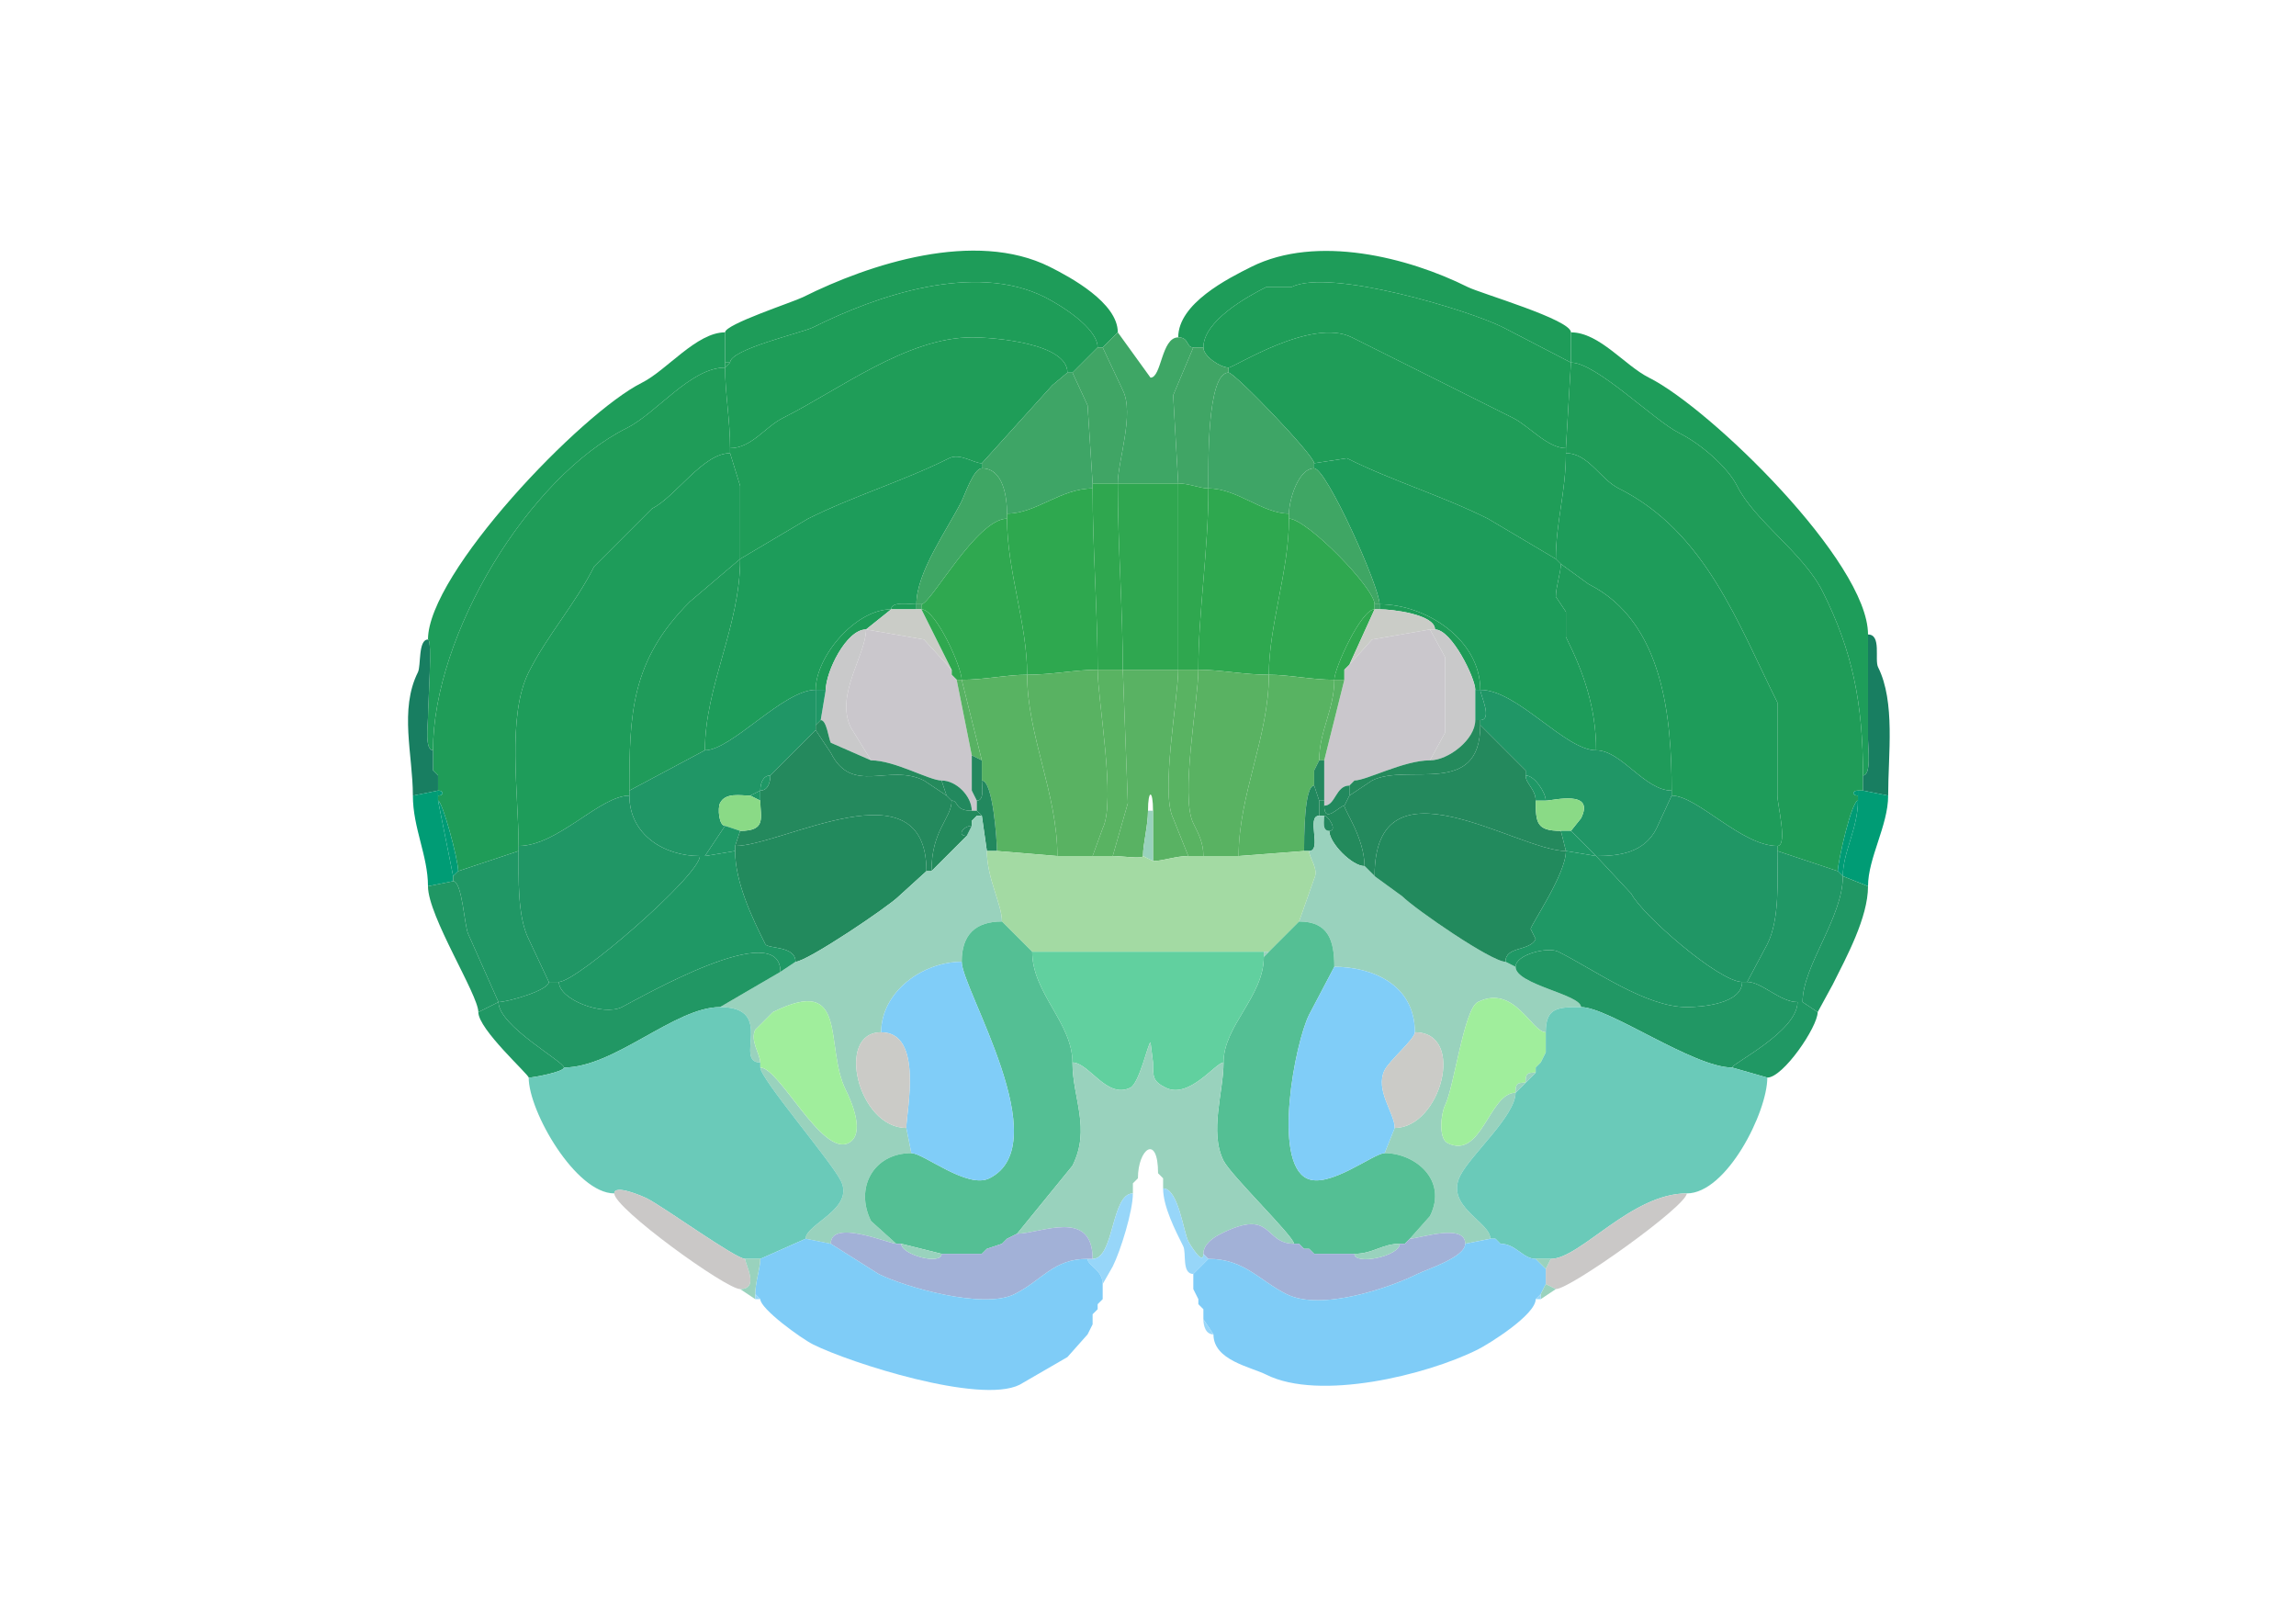 <svg xmlns="http://www.w3.org/2000/svg" viewBox="0 0 456 320"><path fill="#1E9C59" id="MOs1" d="M144 72h1c0-2.653 14.311-5.906 16.5-7 12.558-6.279 31.969-13.016 46-6 2.884 1.442 10.5 6.077 10.5 10h1l3-3c0-5.871-9.421-10.96-13.5-13-14.863-7.432-35.823-.588-49 6-1.989.995-15.5 5.388-15.5 7v6ZM239 69c0-5.203 8.489-9.994 12.5-12h5c7.526-3.763 35.056 4.528 42 8l13.5 7v-6c0-2.537-17.935-7.717-20.5-9-11.807-5.903-29.985-10.507-43-4-4.607 2.303-14.5 7.264-14.5 14 2.215 0 1.519 2 3 2h2Z"/><path fill="#1E9D58" id="MOs2/3" d="M212 74h1l5-5c0-3.923-7.616-8.558-10.5-10-14.031-7.016-33.442-.279-46 6-2.189 1.094-16.5 4.347-16.5 7l-1 1c0 4.925 1 10.52 1 16 4.252 0 6.941-4.22 10.5-6 10.928-5.464 24.624-16 37.5-16 4.351 0 19 1.136 19 7ZM244 73c1.137 0 16.448-10.026 24.5-6l32 16c3.165 1.583 6.845 6 10.5 6l1-17-13.5-7c-6.944-3.472-34.474-11.763-42-8h-5c-4.011 2.006-12.5 6.797-12.5 12 0 1.811 3.438 4 5 4Z"/><path fill="#1E9D5A" id="MOp1" d="M85 127c.937 0 0 12.676 0 15.5 0 1.363-.7 6.5 1 6.5 0-23.037 19.01-54.255 38.5-64 5.925-2.963 12.66-12 19.5-12v-7c-5.659 0-11.566 7.533-16.5 10-12.153 6.077-42.5 37.853-42.5 51Z"/><path fill="#3EA665" id="ACAd1" d="M222 96h12l-1-17.5 4-9.5c-1.481 0-.785-2-3-2-3.369 0-3.286 8-5.5 8l-6.5-9-3 3 4 8.5c2.337 4.674-1 14.11-1 18.5Z"/><path fill="#1E9D5A" id="MOp1" d="M371 126v21c0 1.406.714 7-1 7 0-14.447-2.088-24.677-8-36.5-3.878-7.756-13.474-13.948-17-21-1.794-3.587-7.007-8.254-11.5-10.5-5.052-2.526-16.47-14-21.5-14v-6c5.63 0 10.679 6.59 15.5 9 12.166 6.083 43.5 36.598 43.5 51Z"/><path fill="#1F9D58" id="MOs5" d="M195 92c-1.606 0-4.339-2.08-6.5-1-9.067 4.533-18.951 7.476-28 12l-13.5 8V96.5l-2-6.5v-1c4.252 0 6.941-4.22 10.5-6 10.928-5.464 24.624-16 37.5-16 4.351 0 19 1.136 19 7l-3 2.5L195 92ZM261 92l6.5-1c9.054 4.527 18.954 7.477 28 12l13.5 8c0-7.23 2-13.339 2-21v-1c-3.655 0-7.335-4.417-10.5-6l-32-16c-8.052-4.026-23.363 6-24.5 6v1c1.226 0 17 16.424 17 18Z"/><path fill="#40A565" id="ACAd2/3" d="M217 96h5c0-4.39 3.337-13.826 1-18.5l-4-8.5h-1l-5 5 3 6.5 1 15.5ZM234 96c2.124 0 4.436 1 6 1 0-4.164-.392-23 4-23v-1c-1.562 0-5-2.189-5-4h-2l-4 9.5 1 17.5Z"/><path fill="#1F9C58" id="MOp2/3" d="m145 72-1 1v-1h1ZM353 169l12 4c0-1.857 2.735-14 4-14v-1c-1.186 0-1.186-1 0-1h1v-3c0-14.447-2.088-24.677-8-36.5-3.878-7.756-13.474-13.948-17-21-1.794-3.587-7.007-8.254-11.5-10.5-5.052-2.526-16.47-14-21.5-14l-1 17v1c4.463 0 6.778 5.139 10.5 7 17.223 8.611 23.676 26.852 31.5 42.5V158c0 1.737 2.105 10 0 10v1ZM103 169l-12 4c0-2.377-3.154-14-4-14v-1c1.186 0 1.186-1 0-1v-3l-1-1v-4c0-23.037 19.01-54.255 38.5-64 5.925-2.963 12.66-12 19.5-12 0 4.925 1 10.52 1 16v1c-5.404 0-10.764 8.632-15.5 11L118 112.5c-3.736 7.472-9.321 13.643-13 21-4.373 8.747-2 24.141-2 34.5v1Z"/><path fill="#3EA566" id="ACAd5" d="M217 97c-6.373 0-11.208 5-17 5 0-3.292-.736-9-5-9v-1l14-15.5 3-2.5h1l3 6.5 1 15.5v1ZM240 97c5.759 0 10.72 5 16 5 0-2.763 1.891-9 5-9v-1c0-1.576-15.774-18-17-18-4.392 0-4 18.836-4 23Z"/><path fill="#1E9C5A" id="MOp5" d="M125 158c-5.874 0-14.213 10-22 10 0-10.359-2.373-25.753 2-34.5 3.679-7.357 9.264-13.528 13-21l11.5-11.5c4.736-2.368 10.096-11 15.5-11l2 6.5V111l-10 8.5c-11.711 11.711-12 22.253-12 37.5v1ZM332 158c5.117 0 13.855 10 21 10 2.105 0 0-8.263 0-10v-18.5c-7.824-15.648-14.277-33.889-31.5-42.5-3.722-1.861-6.037-7-10.5-7 0 7.661-2 13.77-2 21l1 1 5.5 4c15.036 7.518 16.5 27.036 16.5 41v1Z"/><path fill="#1D9C5A" id="MOs6a" d="M162 137c-6.431 0-16.69 12-22 12 0-12.767 7-24.581 7-38l13.5-8c9.049-4.524 18.933-7.467 28-12 2.161-1.08 4.894 1 6.5 1v1c-1.615 0-3.36 5.22-4 6.5-2.795 5.589-9 14.097-9 20.5-1.235 0-5-.643-5 1-7.079 0-15 9.35-15 16ZM294 137c7.377 0 16.799 12 23 12 0-8.561-2.582-15.664-6-22.5v-5l-2-3c0-1.92 1-4.861 1-6.5l-1-1-13.5-8c-9.046-4.523-18.946-7.473-28-12l-6.5 1v1c2.445 0 13 23.582 13 27 9.165 0 20 6.981 20 17Z"/><path fill="#3FA664" id="ACAd6a" d="M182 120h1c1.843 0 10.97-17 17-17v-1c0-3.292-.736-9-5-9-1.615 0-3.36 5.22-4 6.5-2.795 5.589-9 14.097-9 20.5ZM273 120h1c0-3.418-10.555-27-13-27-3.109 0-5 6.237-5 9v1c3.506 0 17 13.766 17 17Z"/><path fill="#2FA750" id="PL1" d="M223 133h11V96h-12c0 12.315 1 25.327 1 37Z"/><path fill="#2FA74F" id="PL2/3" d="M218 133h5c0-11.673-1-24.685-1-37h-5v1c0 11.905 1 24.77 1 36ZM234 133h4c0-11.62 2-23.704 2-36-1.564 0-3.876-1-6-1v37Z"/><path fill="#2EA84F" id="PL5" d="M218 133c-4.351 0-9.131 1-14 1 0-10.296-4-20.536-4-31v-1c5.792 0 10.627-5 17-5 0 11.905 1 24.77 1 36ZM238 133c4.351 0 9.131 1 14 1 0-9.796 4-20.6 4-31v-1c-5.28 0-10.241-5-16-5 0 12.296-2 24.38-2 36Z"/><path fill="#2FA850" id="PL6a" d="M204 134c-4.077 0-8.431 1-13 1 0-2.495-5.119-14-8-14v-1c1.843 0 10.97-17 17-17 0 10.464 4 20.704 4 31ZM252 134c4.077 0 8.431 1 13 1 0-2.311 5.351-14 8-14v-1c0-3.234-13.494-17-17-17 0 10.4-4 21.204-4 31Z"/><path fill="#1F9B5A" id="MOp6a" d="m140 149-15 8c0-15.247.289-25.789 12-37.5l10-8.5c0 13.419-7 25.233-7 38ZM317 149c5.035 0 9.619 8 15 8 0-13.964-1.464-33.482-16.5-41l-5.5-4c0 1.639-1 4.58-1 6.5l2 3v5c3.418 6.836 6 13.939 6 22.5Z"/><path fill="#1E9C58" id="MOs6b" d="M177 121h5v-1c-1.235 0-5-.643-5 1Z"/><path fill="#3FA466" id="ACAd6b" d="M182 121h1v-1h-1v1ZM273 121h1v-1h-1v1Z"/><path fill="#1E9C58" id="MOs6b" d="M293 137h1c0-10.019-10.835-17-20-17v1c2.449 0 11 .995 11 4 3.291 0 8 9.655 8 12ZM162 137h2c0-3.518 4.041-12 8-12l5-4c-7.079 0-15 9.35-15 16Z"/><path fill="#CACCC7" id="cing" d="m172 125 11.5 2 5.5 6-6-12h-6l-5 4Z"/><path fill="#2FA84F" id="PL6b" d="M190 135h1c0-2.495-5.119-14-8-14l6 12v1l1 1ZM265 135h2v-2l1-1 5-11c-2.649 0-8 11.689-8 14Z"/><path fill="#CACCC7" id="cing" d="M284 125h1c0-3.005-8.551-4-11-4h-1l-5 11 4.5-5 11.5-2Z"/><path fill="#C9C9CA" id="scwm" d="M163 143c1.183 0 1.535 3.57 2 4.5l8 3.5-4-6.5c-3.226-6.452 3-14.408 3-19.5-3.959 0-8 8.482-8 12l-1 6Z"/><path fill="#CAC7CC" id="fa" d="M193 161h1v-2l-1-2v-7l-3-15-1-1v-1l-5.5-6-11.5-2c0 5.092-6.226 13.048-3 19.5l4 6.5c4.707 0 11.582 4 14 4 2.98 0 6 3.159 6 6ZM263 159v1c2.25 0 2.259-4 5-4l1-1c2.383 0 9.805-4 15-4l3-5.5v-15l-3-5.5-11.5 2-4.5 5-1 1v2l-4 16v8Z"/><path fill="#C9C9CA" id="scwm" d="M293 143c0 3.891-5.384 8-9 8l3-5.5v-15l-3-5.5h1c3.291 0 8 9.655 8 12v6Z"/><path fill="#187E61" id="SSp-m1" d="m370 157 5 1c0-8.246 1.456-18.588-2-25.5-.746-1.493.729-6.5-2-6.5v21c0 1.406.714 7-1 7v3ZM87 157l-5 1c0-8.097-2.732-17.035 1-24.5.65-1.3.007-6.5 2-6.5.937 0 0 12.676 0 15.5 0 1.363-.7 6.5 1 6.5v4l1 1v3Z"/><path fill="#CACCC7" id="cing" d="m268 132-1 1 1-1Z"/><path fill="#59B262" id="ILA5" d="M210 170h7l2-5.5c2.694-5.388-1-25.52-1-31.5-4.351 0-9.131 1-14 1 0 12.096 6 23.499 6 36Z"/><path fill="#59B362" id="ILA2/3" d="M217 170h4l3-10.5-1-26.5h-5c0 5.98 3.694 26.112 1 31.5l-2 5.5Z"/><path fill="#59B263" id="ILA1" d="M236 170c-2.409 0-5.181 1-7 1v-10c0-4.283-1-4.283-1 0 0 3.013-1 6.611-1 9 0 .632-4.255 0-6 0l3-10.5-1-26.5h11c0 5.603-3.56 24.379-1 29.5l3 7.5Z"/><path fill="#59B362" id="ILA2/3" d="M236 170h3c0-2.613-.93-4.36-2-6.5-2.647-5.293 1-24.45 1-30.5h-4c0 5.603-3.56 24.379-1 29.5l3 7.5Z"/><path fill="#59B262" id="ILA5" d="M239 170h7c0-12.304 6-23.597 6-36-4.869 0-9.649-1-14-1 0 6.05-3.647 25.207-1 30.5 1.07 2.14 2 3.887 2 6.5Z"/><path fill="#CACCC7" id="cing" d="m189 134 1 1-1-1Z"/><path fill="#58B362" id="ILA6a" d="m198 169 12 1c0-12.501-6-23.904-6-36-4.077 0-8.431 1-13 1l4 16v4c2.231 0 3 11.975 3 14ZM259 169l-13 1c0-12.304 6-23.597 6-36 4.077 0 8.431 1 13 1 0 5.977-3 10.119-3 16l-1 2v3c-2.018 0-2 10.777-2 13Z"/><path fill="#58B263" id="ILA6b" d="m193 150 2 1-4-16h-1l3 15ZM262 151h1l4-16h-2c0 5.977-3 10.119-3 16Z"/><path fill="#209666" id="AId6a" d="M139 170h1l4-6c-1.22 0-1.504-3.492-1-4.5 1.081-2.162 4.005-1.5 6-1.5l2-1c0-1.238.423-3 2-3l1-1 1-1 7-7v-8c-6.431 0-16.69 12-22 12l-15 8v1c0 7.733 6.859 12 14 12Z"/><path fill="#1F9766" id="AId6b" d="m163 143-1 1v-7h2l-1 6ZM293 143h1c2.515 0 0-5.014 0-6h-1v6Z"/><path fill="#209666" id="AId6a" d="m312 165 5 5c4.657 0 9.577-.654 12-5.5l3-6.5v-1c-5.381 0-9.965-8-15-8-6.201 0-15.623-12-23-12 0 .986 2.515 6 0 6v1l5 5 4 4v1c1.811 0 4 3.438 4 5 1.424 0 9.88-2.259 7 3.5l-2 2.5Z"/><path fill="#248A5C" id="ORBl6b" d="m187 155 1 3-4.5-3c-6.946-3.473-14.244 3.012-18.5-5.5l-3-4.5v-1l1-1c1.183 0 1.535 3.57 2 4.5l8 3.5c4.707 0 11.582 4 14 4ZM268 156v2l4.5-3c7.086-3.543 21.5 3.498 21.5-11v-1h-1c0 3.891-5.384 8-9 8-5.195 0-12.617 4-15 4l-1 1Z"/><path fill="#24895D" id="ORBl6a" d="m271 172 2 2c0-24.697 28.336-5 38-5l-1-4c-4.789 0-5-1.546-5-6 0-2.25-2-3.376-2-5v-1l-4-4-5-5c0 14.498-14.414 7.457-21.5 11l-4.5 3-1 2c0 .959 4 6.486 4 12ZM184 173h1c0-8.228 4-10.483 4-14l-1-1-4.5-3c-6.946-3.473-14.244 3.012-18.5-5.5l-3-4.5-7 7-1 1-1 1c0 1.238-.423 3-2 3v2c0 3.361 1.296 6-4 6l-1 3c9.332 0 38-16.703 38 5Z"/><path fill="#1F9866" id="AIv6a" d="m299 149 4 4-4-4Z"/><path fill="#24875E" id="ORBm6b" d="m193 157 1 2c1.579 0 1-2.855 1-4v-4l-2-1v7Z"/><path fill="#58B263" id="ILA6b" d="m262 151-1 2 1-2Z"/><path fill="#24875E" id="ORBm6b" d="M262 159h1v-8h-1l-1 2v3l1 3Z"/><path fill="#1F9866" id="AIv6a" d="m155 152-1 1 1-1Z"/><path fill="#1E9D5A" id="MOp1" d="m86 153 1 1-1-1Z"/><path fill="#1F9866" id="AIv6a" d="m154 153-1 1 1-1ZM153 154c-1.577 0-2 1.762-2 3 1.577 0 2-1.762 2-3ZM305 159h2c0-1.562-2.189-5-4-5 0 1.624 2 2.75 2 5Z"/><path fill="#22895E" id="ORBvl6b" d="M189 159c1.452 0 .486 2 4 2 0-2.841-3.02-6-6-6l1 3 1 1Z"/><path fill="#22885E" id="ORBm6a" d="M196 169h2c0-2.025-.769-14-3-14 0 1.145.579 4-1 4v2l1 1 1 7Z"/><path fill="#22895E" id="ORBvl6b" d="m269 155-1 1 1-1Z"/><path fill="#22885E" id="ORBm6a" d="M259 169h1c2.662 0-.662-7 2-7v-3l-1-3c-2.018 0-2 10.777-2 13Z"/><path fill="#22895E" id="ORBvl6b" d="M263 160c0 3.781 2.995 0 4 0l1-2v-2c-2.741 0-2.75 4-5 4Z"/><path fill="#009C75" id="GU1" d="m90 175-5 1c0-6.048-3-11.594-3-18l5-1v2l3 15v1Z"/><path fill="#009B75" id="GU2/3" d="M87 157c1.186 0 1.186 1 0 1v-1Z"/><path fill="#1F9866" id="AIv6a" d="m149 158 2 1v-2l-2 1Z"/><path fill="#22895E" id="ORBvl6b" d="m193 157 1 2-1-2Z"/><path fill="#009B75" id="GU2/3" d="M369 157c-1.186 0-1.186 1 0 1v-1Z"/><path fill="#009C75" id="GU1" d="m366 174 5 2c0-5.607 4-12.076 4-18l-5-1h-1v2c0 5.543-3 10.195-3 15Z"/><path fill="#209665" id="AId5" d="M109 195h2c3.589 0 28-21.197 28-25-7.141 0-14-4.267-14-12-5.874 0-14.213 10-22 10v1c0 5.404-.259 12.982 2 17.5l4 8.5Z"/><path fill="#8ADA86" id="CLA" d="m144 164 3 1c5.296 0 4-2.639 4-6l-2-1c-1.995 0-4.919-.662-6 1.5-.504 1.008-.22 4.5 1 4.5ZM310 165h2l2-2.5c2.88-5.759-5.576-3.5-7-3.5h-2c0 4.454.211 6 5 6Z"/><path fill="#209665" id="AId5" d="M346 195h1l4-7.5c2.491-4.982 2-12.51 2-18.5v-1c-7.145 0-15.883-10-21-10l-3 6.5c-2.423 4.846-7.343 5.5-12 5.5l7 7.5c2.018 4.036 17.365 17.5 22 17.5Z"/><path fill="#009B75" id="GU2/3" d="m91 173-1 1-3-15c.846 0 4 11.623 4 14Z"/><path fill="#238A5C" id="ORBvl6a" d="m192 166-7 7c0-8.228 4-10.483 4-14 1.452 0 .486 2 4 2h1l1 1h-1l-1 1v1c-1.652 0-3.092 2-1 2ZM264 165c0 2.421 4.519 7 7 7 0-5.514-4-11.041-4-12-1.005 0-4 3.781-4 0v-1h-1v3h1c.813 0 2.728 3 1 3Z"/><path fill="#009B75" id="GU2/3" d="m365 173 1 1c0-4.805 3-9.457 3-15-1.265 0-4 12.143-4 14Z"/><path fill="#99D2BD" id="OLF" d="m227 170 2 1v-10h-1c0 3.013-1 6.611-1 9Z"/><path fill="#228A5D" id="ORBl5" d="m184 173-5.5 5c-2.088 2.088-18.272 13-20.5 13 0-3.239-5.518-2.536-6-3.5-2.604-5.207-6-12.273-6-18.5v-1c9.332 0 38-16.703 38 5Z"/><path fill="#22885E" id="ORBm6a" d="m194 162-1 1 1-1Z"/><path fill="#99D2BD" id="OLF" d="M165 247c0-5.002 11.637 0 13 0l-5-4.5c-3.307-6.614.495-13.5 8-13.5l-1-5c-9.615 0-14.135-19-5-19 0-7.934 8.115-14 16-14 0-5.398 2.743-8 8-8 0-3.412-3-8.555-3-14l-1-7h-1l-1 1v1l-1 2-7 7h-1l-5.5 5c-2.088 2.088-18.272 13-20.5 13l-3 2-12 7c11.152 0 2.597 11 8 11 0-1.606-2.081-4.339-1-6.5l3.5-3.5c15.293-7.647 10.131 6.762 14.5 15.5 1.051 2.103 3.994 8.753.5 10.5-5.272 2.636-13.701-15-17.5-15 0 2.195 14.024 18.547 16 22.5 2.79 5.579-7 8.585-7 11.5l5 1ZM296 246l-5 1c0-4.199-9.252-1-11-1l4-4.5c3.577-7.153-2.95-12.5-9-12.5l2-5c9.145 0 14.249-19 4-19 0-9.66-8.734-13-16-13 0-5.226-1.159-9-7-9l3-8.5c.978-1.956-1-4.077-1-5.5 2.662 0-.662-7 2-7h1c0 1.048-.473 3 1 3 0 2.421 4.519 7 7 7l2 2 5.5 4c2.534 2.534 17.71 13 20.5 13l2 1c0 3.531 13 5.482 13 8-4.591 0-7 .053-7 5-2.826 0-6.233-9.633-13.5-6-2.749 1.375-4.704 16.908-6.5 20.5-.821 1.642-1.343 6.578.5 7.5 6.766 3.383 8.258-10 13.5-10 0 4.576-8.9 12.299-11 16.5-3.052 6.104 6 9.147 6 12.5Z"/><path fill="#22885E" id="ORBm6a" d="M263 162c.813 0 2.728 3 1 3-1.473 0-1-1.952-1-3Z"/><path fill="#228A5D" id="ORBl5" d="m273 174 5.5 4c2.534 2.534 17.71 13 20.5 13 0-3.174 4.753-2.006 6-4.5l-1-2c0-.793 7-10.899 7-15.5-9.664 0-38-19.697-38 5Z"/><path fill="#1F9866" id="AIv6a" d="m146 169-6 1 4-6 3 1-1 3v1Z"/><path fill="#22885E" id="ORBm6a" d="M193 164c-1.652 0-3.092 2-1 2l1-2Z"/><path fill="#1F9866" id="AIv6a" d="m311 169 6 1-5-5h-2l1 4Z"/><path fill="#209765" id="AId2/3" d="M109 195c0 1.693-8.239 4-10 4l-6-13.5c-.774-1.548-1.182-10.5-3-10.5v-1l1-1 12-4c0 5.404-.259 12.982 2 17.5l4 8.5Z"/><path fill="#1F9865" id="AIv5" d="M155 193c0-11.007-27.968 5.234-31.5 7-3.68 1.84-12.5-1.456-12.5-5 3.589 0 28-21.197 28-25h1l6-1c0 6.227 3.396 13.293 6 18.5.482.964 6 .261 6 3.5l-3 2Z"/><path fill="#A3DAA3" id="DP" d="M251 189h1l6-6 3-8.5c.978-1.956-1-4.077-1-5.5h-1l-13 1h-10c-2.409 0-5.181 1-7 1l-2-1c0 .632-4.255 0-6 0h-11l-12-1h-2c0 5.445 3 10.588 3 14l6 6h46Z"/><path fill="#1F9865" id="AIv5" d="M301 192c0-2.446 6.416-4.042 8.5-3 7.057 3.528 17.333 11 25.5 11 2.932 0 11-.635 11-5-4.635 0-19.982-13.464-22-17.5l-7-7.5-6-1c0 4.601-7 14.707-7 15.5l1 2c-1.247 2.494-6 1.326-6 4.5l2 1Z"/><path fill="#209765" id="AId2/3" d="M357 199h1c0-7.234 8-16.729 8-25l-1-1-12-4c0 5.99.491 13.518-2 18.5l-4 7.5c2.931 0 6.508 4 10 4Z"/><path fill="#209764" id="AId1" d="m358 199 3 2 3-5.5c2.687-5.375 7-13.27 7-19.5l-5-2c0 8.271-8 17.766-8 25ZM99 199l-4 2c0-3.451-10-19.056-10-25l5-1c1.818 0 2.226 8.952 3 10.5l6 13.5Z"/><path fill="#54BF94" id="AON" d="M187 249h8l1-1 3-1 1-1 2-1 11-13.5c3.704-7.407 0-13.329 0-20.5 0-7.852-8-13.762-8-22l-6-6c-5.257 0-8 2.602-8 8 0 5.379 19.045 36.227 5.5 43-4.384 2.192-13.075-5-15.5-5-7.505 0-11.307 6.886-8 13.5l5 4.5h1l8 2ZM261 249h8c3.68 0 5.511-2 9-2h1l1-1 4-4.5c3.577-7.153-2.95-12.5-9-12.5-2.16 0-11.124 7.188-15.5 5-6.783-3.392-2.324-26.852.5-32.5l5-9.5c0-5.226-1.159-9-7-9l-6 6-1 1c0 7.931-8 13.666-8 21 0 5.892-2.865 13.77 0 19.5 1.464 2.928 14 15.068 14 16.5h1l1 1h1l1 1Z"/><path fill="#61D09F" id="TTd" d="M213 211c3.284 0 6.825 7.337 11.5 5 1.798-.899 3.551-9 4-9l.5 4c0 2.878-.052 3.724 2.5 5 4.697 2.348 9.925-5 11.5-5 0-7.334 8-13.069 8-21v-1h-46c0 8.238 8 14.148 8 22Z"/><path fill="#219764" id="AIv2/3" d="M143 200c-8.985 0-20.963 12-31 12 0-1.185-13-8.246-13-13 1.761 0 10-2.307 10-4h2c0 3.544 8.82 6.84 12.5 5 3.532-1.766 31.5-18.007 31.5-7l-12 7Z"/><path fill="#99D2BD" id="OLF" d="m252 189-1 1v-1h1Z"/><path fill="#219764" id="AIv2/3" d="M314 200c5.506 0 22.309 12 30 12 0-.776 13-7.188 13-13-3.492 0-7.069-4-10-4h-1c0 4.365-8.068 5-11 5-8.167 0-18.443-7.472-25.5-11-2.084-1.042-8.5.554-8.5 3 0 3.531 13 5.482 13 8Z"/><path fill="#80CDF8" id="ACB" d="m180 224 1 5c2.425 0 11.116 7.192 15.5 5 13.545-6.773-5.5-37.621-5.5-43-7.885 0-16 6.066-16 14 8.482 0 5 15.781 5 19ZM277 224l-2 5c-2.16 0-11.124 7.188-15.5 5-6.783-3.392-2.324-26.852.5-32.5l5-9.5c7.266 0 16 3.34 16 13 0 1.303-5.055 5.61-6 7.5-1.986 3.973 2 8.553 2 11.5Z"/><path fill="#A0EE9C" id="EPd" d="M151 211v1c3.799 0 12.228 17.636 17.5 15 3.494-1.747.551-8.397-.5-10.5-4.369-8.738.793-23.147-14.5-15.5l-3.5 3.5c-1.081 2.161 1 4.894 1 6.5ZM303 215c-1.747 0-2 .253-2 2-5.242 0-6.734 13.383-13.5 10-1.843-.922-1.321-5.858-.5-7.5 1.796-3.592 3.751-19.125 6.5-20.5 7.267-3.633 10.674 6 13.5 6v4l-1 2-1 1v1c-1.747 0-2 .253-2 2Z"/><path fill="#209864" id="AIv1" d="M112 212c0 .853-6.031 2-7 2 0-.633-10-9.582-10-13l4-2c0 4.754 13 11.815 13 13ZM344 212l7 2c3.147 0 10-10.059 10-13l-3-2h-1c0 5.812-13 12.224-13 13Z"/><path fill="#6ACAB9" id="PIR" d="M148 250h3l9-4c0-2.915 9.79-5.921 7-11.5-1.976-3.953-16-20.305-16-22.5v-1c-5.403 0 3.152-11-8-11-8.985 0-20.963 12-31 12 0 .853-6.031 2-7 2 0 6.729 9.336 23 17 23 0-1.845 5.449.474 6.5 1 3.273 1.636 17.595 12 19.5 12ZM305 250h3c5.846 0 15.965-13 27-13 7.929 0 16-16.137 16-23l-7-2c-7.691 0-24.494-12-30-12-4.591 0-7 .053-7 5v4l-1 2-1 1v1l-2 2-2 2c0 4.576-8.9 12.299-11 16.5-3.052 6.104 6 9.147 6 12.5h1l1 1c3.047 0 4.462 3 7 3Z"/><path fill="#CBCBC7" id="aco" d="M175 205c8.482 0 5 15.781 5 19-9.615 0-14.135-19-5-19ZM281 205c10.249 0 5.145 19-4 19 0-2.947-3.986-7.527-2-11.5.945-1.89 6-6.197 6-7.5Z"/><path fill="#99D2BD" id="OLF" d="M257 247c-6.086 0-4.097-7.202-14.5-2-1.414.707-3.5 2.014-3.5 4 0 2.512-2.689-1.879-3-2.5-.969-1.937-1.997-10.5-5-10.5v-2l-1-1c0-7.89-4-4.907-4 1l-1 1v2c-4.349 0-3.67 13-8 13 0-10.135-10.37-5-15-5l11-13.5c3.704-7.407 0-13.329 0-20.5 3.284 0 6.825 7.337 11.5 5 1.798-.899 3.551-9 4-9l.5 4c0 2.878-.052 3.724 2.5 5 4.697 2.348 9.925-5 11.5-5 0 5.892-2.865 13.77 0 19.5 1.464 2.928 14 15.068 14 16.5ZM307 209l-1 2 1-2ZM306 211l-1 1 1-1ZM305 213c-1.747 0-2 .253-2 2l2-2ZM303 215c-1.747 0-2 .253-2 2l2-2Z"/><path fill="#97D6F9" id="STR" d="m230 233 1 1-1-1ZM226 234l-1 1 1-1Z"/><path fill="#CAC8C7" id="lot" d="M148 250c0 1.146 2.893 6-1 6-2.806 0-25-16.04-25-19 0-1.845 5.449.474 6.5 1 3.273 1.636 17.595 12 19.5 12Z"/><path fill="#97D6F9" id="STR" d="m240 250-3 3c-2.334 0-1.341-4.181-2-5.5-1.573-3.147-4-7.872-4-11.5 3.003 0 4.031 8.563 5 10.5.311.621 3 5.012 3 2.5l1 1Z"/><path fill="#CAC8C7" id="lot" d="m307 255 2 1c2.881 0 26-16.509 26-19-11.035 0-21.154 13-27 13l-1 2v3Z"/><path fill="#97D6F9" id="STR" d="M216 250h1c4.33 0 3.651-13 8-13 0 3.487-2.425 11.349-4 14.5l-2 3.5c0-2.842-3-3.647-3-5Z"/><path fill="#A2B1D7" id="SI" d="M216 250h1c0-10.135-10.37-5-15-5l-2 1-1 1-3 1-1 1h-8c0 2.305-8 .21-8-2h-1c-1.363 0-13-5.002-13 0l9.5 6c5.127 2.563 20.81 7.095 27 4 5.545-2.773 7.672-7 14.5-7ZM261 249h8c0 2.317 9 .485 9-2h1l1-1c1.748 0 11-3.199 11 1 0 2.683-7.664 5.082-9.5 6-5.241 2.621-19.014 7.493-26 4-5.428-2.714-8.358-7-15.5-7l-1-1c0-1.986 2.086-3.293 3.5-4 10.403-5.202 8.414 2 14.5 2h1l1 1h1l1 1Z"/><path fill="#7FCCF7" id="OT" d="m217 263-1 2-4 4.5-9.5 5.5c-7.872 3.936-33.713-4.357-41-8-2.444-1.222-10.5-7.083-10.5-9l-1-1c0-2.409 1-5.181 1-7l9-4 5 1 9.5 6c5.127 2.563 20.81 7.095 27 4 5.545-2.773 7.672-7 14.5-7 0 1.353 3 2.158 3 5v3l-1 1v1l-1 1v2Z"/><path fill="#99D2BD" id="OLF" d="m200 246-1 1 1-1ZM280 246l-1 1 1-1Z"/><path fill="#7FCCF7" id="OT" d="m239 262 2 3c0 5.154 7.372 6.436 10.5 8 10.494 5.247 31.728.136 42-5 2.204-1.102 11.5-6.895 11.5-10l1-1 1-2v-3l-2-2c-2.538 0-3.953-3-7-3l-1-1h-1l-5 1c0 2.683-7.664 5.082-9.5 6-5.241 2.621-19.014 7.493-26 4-5.428-2.714-8.358-7-15.5-7l-3 3v3l1 2v1l1 1v2Z"/><path fill="#99D2BD" id="OLF" d="m297 246 1 1-1-1ZM179 247l8 2c0 2.305-8 .21-8-2ZM258 247l1 1-1-1ZM278 247c-3.489 0-5.32 2-9 2 0 2.317 9 .485 9-2ZM196 248l-1 1 1-1ZM260 248l1 1-1-1ZM150 257v1l-3-2c3.893 0 1-4.854 1-6h3c0 1.819-1 4.591-1 7ZM308 250l-1 2-2-2h3ZM306 257v1l3-2-2-1-1 2Z"/><path fill="#97D6F9" id="STR" d="m237 256 1 2-1-2ZM150 258h1l-1-1v1ZM305 258h1v-1l-1 1ZM219 258l-1 1 1-1ZM238 259l1 1-1-1ZM218 260l-1 1 1-1ZM239 262l2 3c-1.577 0-2-1.762-2-3ZM217 263l-1 2 1-2Z"/></svg>